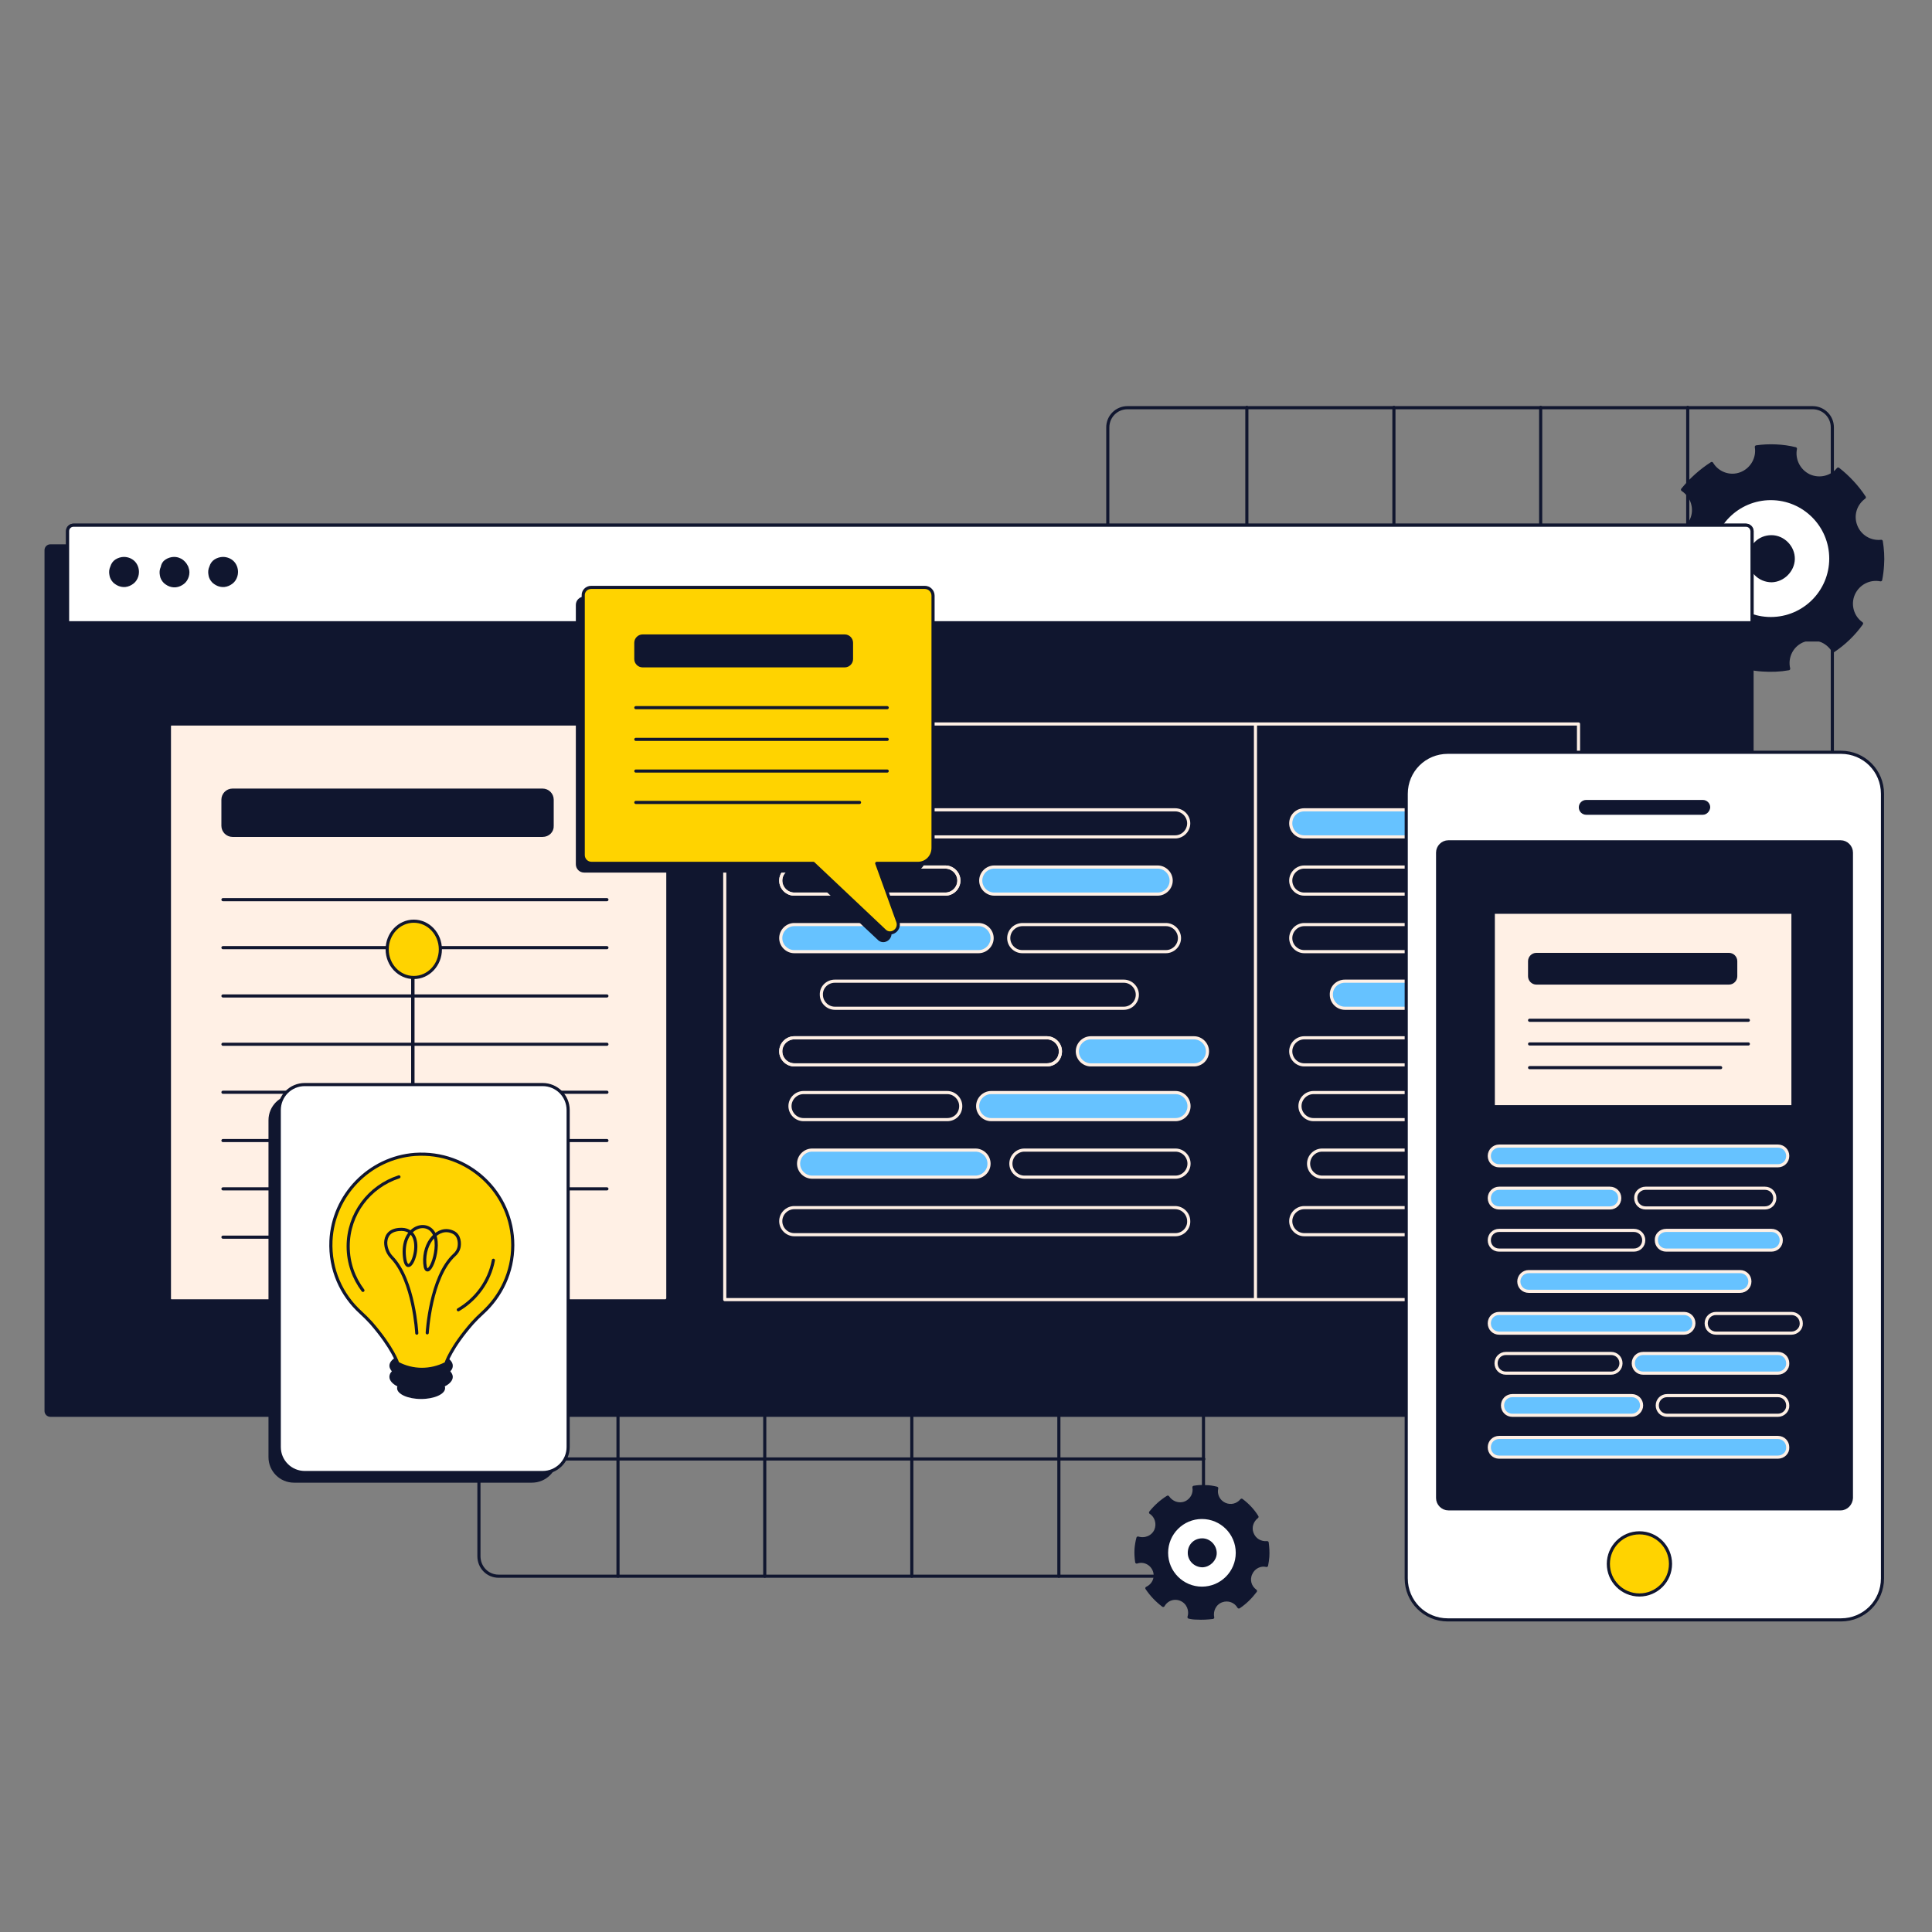 <?xml version="1.0" encoding="UTF-8" standalone="no"?>
<!DOCTYPE svg PUBLIC "-//W3C//DTD SVG 1.1//EN" "http://www.w3.org/Graphics/SVG/1.1/DTD/svg11.dtd">
<svg width="100%" height="100%" viewBox="0 0 720 720" version="1.1" xmlns="http://www.w3.org/2000/svg" xmlns:xlink="http://www.w3.org/1999/xlink" xml:space="preserve" xmlns:serif="http://www.serif.com/" style="fill-rule:evenodd;clip-rule:evenodd;stroke-linecap:round;stroke-linejoin:round;">
    <rect x="0" y="0" width="720" height="720" fill="#808080" stroke="none"/>
    <g transform="matrix(1,0,0,1,-806.688,0)">
        <g id="Artboard1" transform="matrix(1,0,0,1,806.688,0)">
            <rect x="0" y="0" width="720" height="720" style="fill:none;"/>
            <g id="Layer-1" serif:id="Layer 1">
            </g>
            <g id="Layer-2" serif:id="Layer 2">
            </g>
            <g id="Layer-11" serif:id="Layer 1">
            </g>
            <g id="Next-Gen-LE---homepage-slide.svg" serif:id="Next Gen LE - homepage slide.svg" transform="matrix(1.166,0,0,1.166,360,300.158)">
                <g transform="matrix(1,0,0,1,-360,-360)">
                    <path d="M210.619,606.353L429.607,606.353C433.147,606.353 435.901,603.501 435.901,600.059L435.901,428.173C435.901,424.633 433.049,421.879 429.607,421.879L210.619,421.879C207.079,421.879 204.325,424.731 204.325,428.173L204.325,599.961C204.325,603.501 207.079,606.353 210.619,606.353Z" style="fill:none;fill-rule:nonzero;stroke:rgb(16,22,47);stroke-width:1px;"/>
                    <path d="M435.999,459.738L204.325,459.738" style="fill:none;fill-rule:nonzero;stroke:rgb(16,22,47);stroke-width:1px;"/>
                    <path d="M435.999,496.121L204.325,496.121" style="fill:none;fill-rule:nonzero;stroke:rgb(16,22,47);stroke-width:1px;"/>
                    <path d="M435.999,532.504L204.325,532.504" style="fill:none;fill-rule:nonzero;stroke:rgb(16,22,47);stroke-width:1px;"/>
                    <path d="M435.999,568.888L204.325,568.888" style="fill:none;fill-rule:nonzero;stroke:rgb(16,22,47);stroke-width:1px;"/>
                    <path d="M389.684,421.879L389.684,606.353" style="fill:none;fill-rule:nonzero;stroke:rgb(16,22,47);stroke-width:1px;"/>
                    <path d="M342.681,421.879L342.681,606.353" style="fill:none;fill-rule:nonzero;stroke:rgb(16,22,47);stroke-width:1px;"/>
                    <path d="M295.677,421.879L295.677,606.353" style="fill:none;fill-rule:nonzero;stroke:rgb(16,22,47);stroke-width:1px;"/>
                    <path d="M248.772,421.879L248.772,606.353" style="fill:none;fill-rule:nonzero;stroke:rgb(16,22,47);stroke-width:1px;"/>
                    <path d="M420.167,604.485C421.052,606.746 419.971,609.205 417.807,610.188C419.184,612.253 420.954,614.121 423.019,615.695C424.199,613.63 426.657,612.843 428.821,613.826C430.984,614.81 431.967,617.268 431.279,619.431C432.066,619.628 432.951,619.726 433.836,619.726C435.507,619.825 437.179,619.726 438.851,619.53C438.359,617.366 439.539,615.006 441.702,614.22C443.866,613.433 446.127,614.318 447.209,616.186C449.274,614.81 451.044,613.04 452.519,611.073C450.749,609.795 450.061,607.533 451.044,605.468C451.929,603.501 454.092,602.42 456.059,602.911C456.256,602.026 456.354,601.141 456.452,600.158C456.551,598.584 456.452,597.11 456.256,595.635C454.191,595.831 452.224,594.75 451.437,592.684C450.651,590.718 451.437,588.554 453.011,587.374C451.732,585.309 450.061,583.539 448.094,582.064C446.816,583.638 444.652,584.228 442.686,583.343C440.719,582.458 439.637,580.294 440.129,578.229C438.949,577.934 437.769,577.738 436.491,577.738C435.212,577.639 434.032,577.738 432.852,577.934C433.246,579.999 432.066,582.163 430.001,582.949C427.936,583.736 425.674,582.851 424.494,581.081C422.429,582.359 420.561,584.031 418.987,585.998C420.856,587.178 421.544,589.636 420.659,591.701C419.676,593.865 417.217,594.848 414.956,594.16C414.661,595.241 414.464,596.421 414.366,597.601C414.267,598.978 414.366,600.453 414.562,601.83C416.824,601.043 419.282,602.223 420.167,604.485Z" style="fill:rgb(16,22,47);fill-rule:nonzero;stroke:rgb(16,22,47);stroke-width:1px;stroke-linecap:butt;stroke-linejoin:miter;"/>
                    <path d="M435.409,610.188C441.654,610.188 446.717,605.125 446.717,598.879C446.717,592.634 441.654,587.571 435.409,587.571C429.164,587.571 424.101,592.634 424.101,598.879C424.101,605.125 429.164,610.188 435.409,610.188Z" style="fill:white;fill-rule:nonzero;stroke:rgb(16,22,47);stroke-width:1px;stroke-linecap:butt;stroke-linejoin:miter;"/>
                    <path d="M431.377,598.88C431.377,596.519 433.147,594.749 435.507,594.749C437.769,594.749 439.637,596.716 439.637,598.978C439.637,601.043 437.769,602.911 435.606,603.01C433.344,603.01 431.377,601.24 431.377,598.88Z" style="fill:rgb(16,22,47);fill-rule:nonzero;stroke:rgb(16,22,47);stroke-width:1px;stroke-linecap:butt;stroke-linejoin:miter;"/>
                    <path d="M411.612,417.257L630.601,417.257C634.141,417.257 636.894,414.406 636.894,410.964L636.894,239.175C636.894,235.635 634.043,232.882 630.601,232.882L411.612,232.882C408.072,232.882 405.319,235.734 405.319,239.175L405.319,410.964C405.319,414.406 408.171,417.257 411.612,417.257Z" style="fill:none;fill-rule:nonzero;stroke:rgb(16,22,47);stroke-width:1px;"/>
                    <path d="M636.993,270.642L405.319,270.642" style="fill:none;fill-rule:nonzero;stroke:rgb(16,22,47);stroke-width:1px;"/>
                    <path d="M636.993,307.124L405.319,307.124" style="fill:none;fill-rule:nonzero;stroke:rgb(16,22,47);stroke-width:1px;"/>
                    <path d="M636.993,343.507L405.319,343.507" style="fill:none;fill-rule:nonzero;stroke:rgb(16,22,47);stroke-width:1px;"/>
                    <path d="M636.993,379.891L405.319,379.891" style="fill:none;fill-rule:nonzero;stroke:rgb(16,22,47);stroke-width:1px;"/>
                    <path d="M590.678,232.784L590.678,417.257" style="fill:none;fill-rule:nonzero;stroke:rgb(16,22,47);stroke-width:1px;"/>
                    <path d="M543.674,232.784L543.674,417.257" style="fill:none;fill-rule:nonzero;stroke:rgb(16,22,47);stroke-width:1px;"/>
                    <path d="M496.769,232.784L496.769,417.257" style="fill:none;fill-rule:nonzero;stroke:rgb(16,22,47);stroke-width:1px;"/>
                    <path d="M449.766,232.784L449.766,417.257" style="fill:none;fill-rule:nonzero;stroke:rgb(16,22,47);stroke-width:1px;"/>
                    <path d="M591.268,290.739C592.743,294.574 590.973,298.802 587.236,300.474C589.596,304.112 592.644,307.259 596.086,309.816C598.053,306.374 602.379,304.899 606.018,306.571C609.656,308.242 611.426,312.373 610.148,316.109C611.524,316.404 612.999,316.601 614.474,316.699C617.424,316.896 620.178,316.798 622.931,316.306C622.046,312.569 624.013,308.636 627.749,307.259C631.388,305.882 635.321,307.456 637.189,310.602C640.729,308.242 643.778,305.292 646.236,301.851C643.286,299.786 642.106,295.754 643.68,292.312C645.253,288.969 648.793,287.199 652.333,287.887C652.628,286.412 652.825,284.839 652.923,283.266C653.12,280.611 652.923,278.054 652.53,275.596C649.088,275.989 645.646,274.022 644.368,270.581C643.089,267.237 644.27,263.599 647.121,261.534C644.86,258.092 642.008,255.044 638.763,252.487C636.599,255.142 632.863,256.126 629.519,254.651C626.176,253.077 624.406,249.439 625.094,245.997C623.128,245.506 621.063,245.211 618.899,245.112C616.736,245.014 614.671,245.112 612.606,245.407C613.196,248.947 611.229,252.586 607.689,253.962C604.149,255.339 600.216,253.864 598.348,250.717C594.808,252.979 591.661,255.831 589.006,259.076C592.153,261.141 593.431,265.271 591.858,268.712C590.186,272.449 585.958,274.121 582.221,272.842C581.729,274.711 581.434,276.677 581.336,278.644C581.139,281.102 581.238,283.462 581.631,285.822C585.564,284.839 589.793,286.904 591.268,290.739Z" style="fill:rgb(16,22,47);fill-rule:nonzero;stroke:rgb(16,22,47);stroke-width:1px;stroke-linecap:butt;stroke-linejoin:miter;"/>
                    <path d="M617.228,300.277C627.818,300.277 636.403,291.693 636.403,281.102C636.403,270.512 627.818,261.927 617.228,261.927C606.638,261.927 598.053,270.512 598.053,281.102C598.053,291.693 606.638,300.277 617.228,300.277Z" style="fill:white;fill-rule:nonzero;stroke:rgb(16,22,47);stroke-width:1px;stroke-linecap:butt;stroke-linejoin:miter;"/>
                    <path d="M610.443,281.201C610.443,277.169 613.491,274.121 617.424,274.121C621.259,274.121 624.504,277.464 624.406,281.299C624.308,284.937 621.161,288.084 617.523,288.182C613.589,288.182 610.443,285.036 610.443,281.201Z" style="fill:rgb(16,22,47);fill-rule:nonzero;stroke:rgb(16,22,47);stroke-width:1px;stroke-linecap:butt;stroke-linejoin:miter;"/>
                    <path d="M601.986,276.542L67.347,276.542C66.364,276.542 65.478,277.329 65.478,278.411L65.478,553.548C65.478,554.531 66.265,555.416 67.347,555.416L601.986,555.416C602.969,555.416 603.854,554.629 603.854,553.548L603.854,278.411C603.854,277.427 602.969,276.542 601.986,276.542Z" style="fill:rgb(16,22,47);fill-rule:nonzero;"/>
                    <path d="M609.263,270.446L74.722,270.446C73.739,270.446 72.854,271.232 72.854,272.314L72.854,547.451C72.854,548.434 73.64,549.319 74.722,549.319L609.361,549.319C610.344,549.319 611.229,548.533 611.229,547.451L611.229,272.216C611.131,271.232 610.344,270.446 609.263,270.446Z" style="fill:rgb(16,22,47);fill-rule:nonzero;stroke:rgb(16,22,47);stroke-width:1px;stroke-linecap:butt;stroke-linejoin:miter;"/>
                    <path d="M609.263,270.446L74.722,270.446C73.739,270.446 72.854,271.232 72.854,272.314L72.854,301.617L611.229,301.617L611.229,272.314C611.131,271.232 610.344,270.446 609.263,270.446Z" style="fill:white;fill-rule:nonzero;stroke:rgb(16,22,47);stroke-width:1px;stroke-linecap:butt;stroke-linejoin:miter;"/>
                    <path d="M88.194,281.361C88.98,280.869 89.964,280.574 90.849,280.574C92.127,280.574 93.405,281.066 94.29,281.951C95.175,282.836 95.667,284.114 95.667,285.392C95.667,286.376 95.372,287.261 94.88,288.047C94.389,288.834 93.602,289.424 92.717,289.817C91.832,290.211 90.849,290.309 89.964,290.112C88.98,289.916 88.194,289.424 87.505,288.834C86.817,288.146 86.325,287.261 86.227,286.376C86.03,285.392 86.129,284.507 86.522,283.622C86.817,282.639 87.407,281.852 88.194,281.361Z" style="fill:rgb(16,22,47);"/>
                    <path d="M104.222,281.361C105.009,280.869 105.992,280.574 106.877,280.574C107.467,280.574 108.155,280.672 108.745,280.967C109.335,281.164 109.827,281.557 110.319,282.049C110.81,282.541 111.105,283.032 111.4,283.622C111.597,284.212 111.794,284.802 111.794,285.491C111.794,286.474 111.499,287.359 111.007,288.146C110.515,288.932 109.729,289.522 108.844,289.916C107.959,290.309 106.975,290.407 106.09,290.211C105.107,290.014 104.32,289.522 103.632,288.932C102.944,288.244 102.452,287.359 102.354,286.474C102.157,285.491 102.255,284.606 102.649,283.721C102.845,282.639 103.435,281.852 104.222,281.361Z" style="fill:rgb(16,22,47);"/>
                    <path d="M119.857,281.361C120.644,280.869 121.627,280.574 122.512,280.574C123.79,280.574 125.069,281.066 125.954,281.951C126.839,282.836 127.33,284.114 127.33,285.392C127.33,286.376 127.035,287.261 126.544,288.047C126.052,288.834 125.265,289.424 124.38,289.817C123.495,290.211 122.512,290.309 121.627,290.112C120.644,289.916 119.857,289.424 119.169,288.834C118.48,288.146 117.989,287.261 117.89,286.376C117.694,285.392 117.792,284.507 118.185,283.622C118.48,282.639 119.07,281.852 119.857,281.361Z" style="fill:rgb(16,22,47);"/>
                    <path d="M261.162,521.294L103.239,521.294C102.845,521.294 102.55,520.999 102.55,520.606L102.55,337.607C102.55,337.214 102.845,336.919 103.239,336.919L261.162,336.919C261.556,336.919 261.851,337.214 261.851,337.607L261.851,520.606C261.851,520.901 261.556,521.294 261.162,521.294Z" style="fill:rgb(16,22,47);fill-rule:nonzero;stroke:rgb(16,22,47);stroke-width:1px;stroke-linecap:butt;stroke-linejoin:miter;"/>
                    <path d="M263.916,518.344L106.09,518.344C105.697,518.344 105.402,518.049 105.402,517.656L105.402,334.657C105.402,334.264 105.697,333.969 106.09,333.969L264.014,333.969C264.407,333.969 264.702,334.264 264.702,334.657L264.702,517.656C264.604,517.951 264.309,518.344 263.916,518.344Z" style="fill:rgb(255,240,229);fill-rule:nonzero;stroke:rgb(16,22,47);stroke-width:1px;stroke-linecap:butt;stroke-linejoin:miter;"/>
                    <rect x="282.894" y="333.969" width="272.876" height="183.982" style="fill:rgb(16,22,47);fill-rule:nonzero;stroke:rgb(255,240,229);stroke-width:1px;stroke-linecap:butt;stroke-linejoin:miter;"/>
                    <path d="M385.849,442.923L305.117,442.923C302.757,442.923 300.791,440.956 300.791,438.596C300.791,436.236 302.757,434.269 305.117,434.269L385.849,434.269C388.209,434.269 390.176,436.236 390.176,438.596C390.176,441.054 388.308,442.923 385.849,442.923Z" style="fill:rgb(16,22,47);fill-rule:nonzero;stroke:rgb(255,240,229);stroke-width:1px;stroke-linecap:butt;stroke-linejoin:miter;"/>
                    <path d="M305.117,379.694L353.399,379.694C355.759,379.694 357.726,381.661 357.726,384.021C357.726,386.381 355.759,388.347 353.399,388.347L305.117,388.347C302.757,388.347 300.791,386.381 300.791,384.021C300.791,381.661 302.757,379.694 305.117,379.694Z" style="fill:rgb(16,22,47);fill-rule:nonzero;stroke:rgb(255,240,229);stroke-width:1px;stroke-linecap:butt;stroke-linejoin:miter;"/>
                    <path d="M305.117,361.404L426.854,361.404C429.214,361.404 431.181,363.371 431.181,365.731C431.181,368.091 429.214,370.057 426.854,370.057L305.117,370.057C302.757,370.057 300.791,368.091 300.791,365.731C300.791,363.272 302.757,361.404 305.117,361.404Z" style="fill:rgb(16,22,47);fill-rule:nonzero;stroke:rgb(255,240,229);stroke-width:1px;stroke-linecap:butt;stroke-linejoin:miter;"/>
                    <path d="M305.117,379.694L353.399,379.694C355.759,379.694 357.726,381.661 357.726,384.021C357.726,386.381 355.759,388.347 353.399,388.347L305.117,388.347C302.757,388.347 300.791,386.381 300.791,384.021C300.791,381.661 302.757,379.694 305.117,379.694Z" style="fill:none;fill-rule:nonzero;stroke:rgb(255,240,229);stroke-width:1px;stroke-linecap:butt;stroke-linejoin:miter;"/>
                    <path d="M318.098,416.176L410.433,416.176C412.793,416.176 414.759,418.142 414.759,420.502C414.759,422.862 412.793,424.829 410.433,424.829L318.098,424.829C315.738,424.829 313.771,422.862 313.771,420.502C313.673,418.142 315.639,416.176 318.098,416.176Z" style="fill:rgb(16,22,47);fill-rule:nonzero;stroke:rgb(255,240,229);stroke-width:1px;stroke-linecap:butt;stroke-linejoin:miter;"/>
                    <path d="M305.117,398.082L364.019,398.082C366.379,398.082 368.346,400.049 368.346,402.409C368.346,404.769 366.379,406.736 364.019,406.736L305.117,406.736C302.757,406.736 300.791,404.769 300.791,402.409C300.791,400.049 302.757,398.082 305.117,398.082Z" style="fill:rgb(102,194,255);fill-rule:nonzero;stroke:rgb(255,240,229);stroke-width:1px;stroke-linecap:butt;stroke-linejoin:miter;"/>
                    <path d="M369.034,379.694L421.249,379.694C423.609,379.694 425.576,381.661 425.576,384.021C425.576,386.381 423.609,388.347 421.249,388.347L369.034,388.347C366.674,388.347 364.708,386.381 364.708,384.021C364.708,381.661 366.674,379.694 369.034,379.694Z" style="fill:rgb(102,194,255);fill-rule:nonzero;stroke:rgb(255,240,229);stroke-width:1px;stroke-linecap:butt;stroke-linejoin:miter;"/>
                    <path d="M378.081,398.082L423.904,398.082C426.264,398.082 428.231,400.049 428.231,402.409C428.231,404.769 426.264,406.736 423.904,406.736L377.983,406.736C375.623,406.736 373.656,404.769 373.656,402.409C373.656,400.049 375.623,398.082 378.081,398.082Z" style="fill:rgb(16,22,47);fill-rule:nonzero;stroke:rgb(255,240,229);stroke-width:1px;stroke-linecap:butt;stroke-linejoin:miter;"/>
                    <path d="M426.953,497.203L305.117,497.203C302.757,497.203 300.791,495.236 300.791,492.876C300.791,490.516 302.757,488.549 305.117,488.549L426.854,488.549C429.214,488.549 431.181,490.516 431.181,492.876C431.279,495.236 429.313,497.203 426.953,497.203Z" style="fill:rgb(16,22,47);fill-rule:nonzero;stroke:rgb(255,240,229);stroke-width:1px;stroke-linecap:butt;stroke-linejoin:miter;"/>
                    <path d="M385.849,442.923L305.117,442.923C302.757,442.923 300.791,440.956 300.791,438.596C300.791,436.236 302.757,434.269 305.117,434.269L385.849,434.269C388.209,434.269 390.176,436.236 390.176,438.596C390.176,441.054 388.308,442.923 385.849,442.923Z" style="fill:none;fill-rule:nonzero;stroke:rgb(255,240,229);stroke-width:1px;stroke-linecap:butt;stroke-linejoin:miter;"/>
                    <path d="M432.853,442.923L399.911,442.923C397.551,442.923 395.584,440.956 395.584,438.596C395.584,436.236 397.551,434.269 399.911,434.269L432.853,434.269C435.213,434.269 437.179,436.236 437.179,438.596C437.179,441.054 435.213,442.923 432.853,442.923Z" style="fill:rgb(102,194,255);fill-rule:nonzero;stroke:rgb(255,240,229);stroke-width:1px;stroke-linecap:butt;stroke-linejoin:miter;"/>
                    <path d="M426.953,478.814L378.671,478.814C376.311,478.814 374.344,476.848 374.344,474.488C374.344,472.128 376.311,470.161 378.671,470.161L426.953,470.161C429.313,470.161 431.279,472.128 431.279,474.488C431.279,476.848 429.313,478.814 426.953,478.814Z" style="fill:rgb(16,22,47);fill-rule:nonzero;stroke:rgb(255,240,229);stroke-width:1px;stroke-linecap:butt;stroke-linejoin:miter;"/>
                    <path d="M426.953,460.426L368.051,460.426C365.691,460.426 363.724,458.459 363.724,456.099C363.724,453.739 365.691,451.773 368.051,451.773L426.953,451.773C429.313,451.773 431.279,453.739 431.279,456.099C431.279,458.558 429.313,460.426 426.953,460.426Z" style="fill:rgb(102,194,255);fill-rule:nonzero;stroke:rgb(255,240,229);stroke-width:1px;stroke-linecap:butt;stroke-linejoin:miter;"/>
                    <path d="M363.036,478.814L310.821,478.814C308.461,478.814 306.494,476.848 306.494,474.488C306.494,472.128 308.461,470.161 310.821,470.161L363.036,470.161C365.396,470.161 367.363,472.128 367.363,474.488C367.363,476.848 365.396,478.814 363.036,478.814Z" style="fill:rgb(102,194,255);fill-rule:nonzero;stroke:rgb(255,240,229);stroke-width:1px;stroke-linecap:butt;stroke-linejoin:miter;"/>
                    <path d="M353.989,460.426L308.068,460.426C305.708,460.426 303.741,458.459 303.741,456.099C303.741,453.739 305.708,451.773 308.068,451.773L353.989,451.773C356.349,451.773 358.316,453.739 358.316,456.099C358.316,458.558 356.448,460.426 353.989,460.426Z" style="fill:rgb(16,22,47);fill-rule:nonzero;stroke:rgb(255,240,229);stroke-width:1px;stroke-linecap:butt;stroke-linejoin:miter;"/>
                    <path d="M468.117,361.404L534,361.404C536.36,361.404 538.327,363.371 538.327,365.731C538.327,368.091 536.36,370.057 534,370.057L468.117,370.057C465.757,370.057 463.791,368.091 463.791,365.731C463.791,363.272 465.757,361.404 468.117,361.404Z" style="fill:rgb(102,194,255);fill-rule:nonzero;stroke:rgb(255,240,229);stroke-width:1px;stroke-linecap:butt;stroke-linejoin:miter;"/>
                    <path d="M468.117,379.694L516.399,379.694C518.759,379.694 520.726,381.661 520.726,384.021C520.726,386.381 518.759,388.347 516.399,388.347L468.117,388.347C465.757,388.347 463.791,386.381 463.791,384.021C463.791,381.661 465.757,379.694 468.117,379.694Z" style="fill:none;fill-rule:nonzero;stroke:rgb(255,240,229);stroke-width:1px;stroke-linecap:butt;stroke-linejoin:miter;"/>
                    <path d="M481.097,416.176L527,416.176C529.36,416.176 531.327,418.142 531.327,420.502C531.327,422.862 529.36,424.829 527,424.829L481.097,424.829C478.737,424.829 476.771,422.862 476.771,420.502C476.672,418.142 478.639,416.176 481.097,416.176Z" style="fill:rgb(102,194,255);fill-rule:nonzero;stroke:rgb(255,240,229);stroke-width:1px;stroke-linecap:butt;stroke-linejoin:miter;"/>
                    <path d="M468.117,398.082L527.019,398.082C529.379,398.082 531.346,400.049 531.346,402.409C531.346,404.769 529.379,406.736 527.019,406.736L468.117,406.736C465.757,406.736 463.791,404.769 463.791,402.409C463.791,400.049 465.757,398.082 468.117,398.082Z" style="fill:rgb(16,22,47);fill-rule:nonzero;stroke:rgb(255,240,229);stroke-width:1px;stroke-linecap:butt;stroke-linejoin:miter;"/>
                    <path d="M540.272,497.203L468.117,497.203C465.757,497.203 463.791,495.236 463.791,492.876C463.791,490.516 465.757,488.549 468.117,488.549L540.173,488.549C542.533,488.549 544.5,490.516 544.5,492.876C544.598,495.236 542.632,497.203 540.272,497.203Z" style="fill:rgb(16,22,47);fill-rule:nonzero;stroke:rgb(255,240,229);stroke-width:1px;stroke-linecap:butt;stroke-linejoin:miter;"/>
                    <path d="M540.5,442.923L468.117,442.923C465.757,442.923 463.791,440.956 463.791,438.596C463.791,436.236 465.757,434.269 468.117,434.269L540.5,434.269C542.86,434.269 544.827,436.236 544.827,438.596C544.827,441.054 542.958,442.923 540.5,442.923Z" style="fill:none;fill-rule:nonzero;stroke:rgb(255,240,229);stroke-width:1px;stroke-linecap:butt;stroke-linejoin:miter;"/>
                    <path d="M526.036,478.814L473.821,478.814C471.461,478.814 469.494,476.848 469.494,474.488C469.494,472.128 471.461,470.161 473.821,470.161L526.036,470.161C528.396,470.161 530.362,472.128 530.362,474.488C530.362,476.848 528.396,478.814 526.036,478.814Z" style="fill:rgb(16,22,47);fill-rule:nonzero;stroke:rgb(255,240,229);stroke-width:1px;stroke-linecap:butt;stroke-linejoin:miter;"/>
                    <path d="M516.989,460.426L471.067,460.426C468.707,460.426 466.741,458.459 466.741,456.099C466.741,453.739 468.707,451.773 471.067,451.773L516.989,451.773C519.349,451.773 521.316,453.739 521.316,456.099C521.316,458.558 519.447,460.426 516.989,460.426Z" style="fill:rgb(16,22,47);fill-rule:nonzero;stroke:rgb(255,240,229);stroke-width:1px;stroke-linecap:butt;stroke-linejoin:miter;"/>
                    <path d="M452.519,334L452.519,517.5" style="fill:none;fill-rule:nonzero;stroke:rgb(255,240,229);stroke-width:1px;"/>
                    <path d="M224.68,369.566L125.56,369.566C123.889,369.566 122.512,368.189 122.512,366.517L122.512,358.159C122.512,356.487 123.889,355.111 125.56,355.111L224.68,355.111C226.352,355.111 227.729,356.487 227.729,358.159L227.729,366.517C227.827,368.189 226.45,369.566 224.68,369.566Z" style="fill:rgb(16,22,47);fill-rule:nonzero;stroke:rgb(16,22,47);stroke-width:1px;stroke-linecap:butt;stroke-linejoin:miter;"/>
                    <path d="M122.512,467.113L245.232,467.113" style="fill:none;fill-rule:nonzero;stroke:rgb(16,22,47);stroke-width:1px;"/>
                    <path d="M122.512,482.551L245.232,482.551" style="fill:none;fill-rule:nonzero;stroke:rgb(16,22,47);stroke-width:1px;"/>
                    <path d="M122.512,436.334L245.232,436.334" style="fill:none;fill-rule:nonzero;stroke:rgb(16,22,47);stroke-width:1px;"/>
                    <path d="M122.512,451.674L245.232,451.674" style="fill:none;fill-rule:nonzero;stroke:rgb(16,22,47);stroke-width:1px;"/>
                    <path d="M122.512,420.896L245.232,420.896" style="fill:none;fill-rule:nonzero;stroke:rgb(16,22,47);stroke-width:1px;"/>
                    <path d="M122.512,390.117L245.232,390.117" style="fill:none;fill-rule:nonzero;stroke:rgb(16,22,47);stroke-width:1px;"/>
                    <path d="M122.512,405.457L245.232,405.457" style="fill:none;fill-rule:nonzero;stroke:rgb(16,22,47);stroke-width:1px;"/>
                    <path d="M122.512,497.989L220.059,497.989" style="fill:none;fill-rule:nonzero;stroke:rgb(16,22,47);stroke-width:1px;"/>
                    <path d="M183.184,403.884L183.184,485.796" style="fill:none;fill-rule:nonzero;stroke:rgb(16,22,47);stroke-width:1px;stroke-linecap:butt;stroke-linejoin:miter;"/>
                    <path d="M183.282,410.079C185.509,410.079 187.314,408.274 187.314,406.047C187.314,403.821 185.509,402.016 183.282,402.016C181.055,402.016 179.25,403.821 179.25,406.047C179.25,408.274 181.055,410.079 183.282,410.079Z" style="fill:rgb(255,211,0);fill-rule:nonzero;stroke:rgb(16,22,47);stroke-width:1px;stroke-linecap:butt;stroke-linejoin:miter;"/>
                    <path d="M183.184,403.884L183.184,485.796" style="fill:none;fill-rule:nonzero;stroke:rgb(16,22,47);stroke-width:1px;stroke-linecap:butt;stroke-linejoin:miter;"/>
                    <path d="M183.282,410.079C185.509,410.079 187.314,408.274 187.314,406.047C187.314,403.821 185.509,402.016 183.282,402.016C181.055,402.016 179.25,403.821 179.25,406.047C179.25,408.274 181.055,410.079 183.282,410.079Z" style="fill:rgb(255,211,0);fill-rule:nonzero;stroke:rgb(16,22,47);stroke-width:1px;stroke-linecap:butt;stroke-linejoin:miter;"/>
                    <path d="M183.184,403.884L183.184,485.796" style="fill:none;fill-rule:nonzero;stroke:rgb(16,22,47);stroke-width:1px;stroke-linecap:butt;stroke-linejoin:miter;"/>
                    <path d="M183.5,415C188.194,415 192,410.971 192,406C192,401.029 188.194,397 183.5,397C178.806,397 175,401.029 175,406C175,410.971 178.806,415 183.5,415Z" style="fill:rgb(255,211,0);fill-rule:nonzero;stroke:rgb(16,22,47);stroke-width:1px;stroke-linecap:butt;stroke-linejoin:miter;"/>
                    <path d="M221.239,576.459L145.227,576.459C140.704,576.459 137.065,572.821 137.065,568.298L137.065,460.623C137.065,456.099 140.704,452.461 145.227,452.461L221.239,452.461C225.762,452.461 229.4,456.099 229.4,460.623L229.4,568.298C229.499,572.821 225.762,576.459 221.239,576.459Z" style="fill:rgb(16,22,47);fill-rule:nonzero;"/>
                    <path d="M224.68,573.214L148.669,573.214C144.145,573.214 140.507,569.576 140.507,565.053L140.507,457.378C140.507,452.854 144.145,449.216 148.669,449.216L224.68,449.216C229.204,449.216 232.842,452.854 232.842,457.378L232.842,565.053C232.842,569.576 229.204,573.214 224.68,573.214Z" style="fill:white;fill-rule:nonzero;stroke:rgb(16,22,47);stroke-width:1px;stroke-linecap:butt;stroke-linejoin:miter;"/>
                    <path d="M195.967,539.093C195.967,536.536 191.444,534.569 185.839,534.569C180.234,534.569 175.71,536.634 175.71,539.093C175.71,539.683 176.005,540.273 176.497,540.863C176.005,541.354 175.71,541.944 175.71,542.633C175.71,543.813 176.694,544.894 178.267,545.681C178.169,545.878 178.169,546.074 178.169,546.271C178.169,548.139 181.61,549.713 185.839,549.713C190.067,549.713 193.509,548.139 193.509,546.271C193.509,546.074 193.509,545.878 193.41,545.681C194.984,544.894 195.967,543.813 195.967,542.633C195.967,542.043 195.672,541.453 195.18,540.863C195.77,540.273 195.967,539.683 195.967,539.093Z" style="fill:rgb(16,22,47);fill-rule:nonzero;"/>
                    <path d="M215.142,500.546C215.142,483.731 200.884,470.358 183.872,471.538C169.319,472.619 157.715,484.616 157.027,499.169C156.634,508.314 160.37,516.476 166.565,522.081C167.745,523.163 168.827,524.244 169.909,525.424C176.89,533.488 178.365,538.306 178.365,538.306C183.184,540.863 188.887,540.863 193.705,538.404L193.804,538.306C193.804,538.306 195.279,533.389 202.26,525.424C203.244,524.343 204.325,523.261 205.407,522.278C211.405,516.869 215.142,509.101 215.142,500.546Z" style="fill:rgb(255,211,0);fill-rule:nonzero;stroke:rgb(16,22,47);stroke-width:1px;stroke-linecap:butt;stroke-linejoin:miter;"/>
                    <path d="M184.462,528.669C184.462,528.669 183.577,511.854 176.497,504.479C175.219,503.201 174.53,501.431 174.53,499.661C174.629,497.793 175.514,495.826 178.759,495.531C189.084,494.548 181.61,514.116 180.529,504.283C179.447,494.449 188.1,492.089 190.165,497.301C192.23,502.513 187.51,512.936 187.019,506.348C186.527,499.759 191.345,494.154 196.065,496.416C198.229,497.399 198.229,500.153 197.934,501.333C197.737,502.218 197.147,503.103 196.459,503.693C188.789,510.773 187.805,528.571 187.805,528.571" style="fill:none;fill-rule:nonzero;stroke:rgb(16,22,47);stroke-width:1px;stroke-linecap:butt;stroke-linejoin:miter;"/>
                    <path d="M208.947,505.364C207.669,512.149 203.441,517.853 197.737,521.196" style="fill:none;fill-rule:nonzero;stroke:rgb(16,22,47);stroke-width:1px;"/>
                    <path d="M167.254,515.001C164.304,511.068 162.534,506.249 162.534,500.939C162.534,490.516 169.319,481.764 178.759,478.716" style="fill:none;fill-rule:nonzero;stroke:rgb(16,22,47);stroke-width:1px;"/>
                    <path d="M237.955,293.259L344.549,293.259C346.024,293.259 347.204,294.439 347.204,295.914L347.204,376.547C347.204,379.301 345.041,381.464 342.386,381.464L329.307,381.464L336.092,400.246C336.781,402.704 334.027,404.671 332.061,403.196L308.854,381.464L237.955,381.464C236.48,381.464 235.3,380.284 235.3,378.809L235.3,295.914C235.3,294.439 236.48,293.259 237.955,293.259Z" style="fill:rgb(16,22,47);"/>
                    <path d="M240.217,290.309L346.811,290.309C348.286,290.309 349.466,291.489 349.466,292.964L349.466,373.597C349.466,376.351 347.302,378.514 344.647,378.514L331.471,378.514L338.256,397.296C338.944,399.754 336.191,401.721 334.224,400.246L311.214,378.514L240.315,378.514C238.84,378.514 237.66,377.334 237.66,375.859L237.66,292.964C237.562,291.489 238.742,290.309 240.217,290.309Z" style="fill:rgb(255,211,0);stroke:rgb(16,22,47);stroke-width:1px;stroke-linecap:butt;stroke-linejoin:miter;"/>
                    <path d="M321.244,315.384L256.639,315.384C255.459,315.384 254.475,314.401 254.475,313.221L254.475,308.009C254.475,306.829 255.459,305.846 256.639,305.846L321.244,305.846C322.424,305.846 323.407,306.829 323.407,308.009L323.407,313.221C323.407,314.401 322.424,315.384 321.244,315.384Z" style="fill:rgb(16,22,47);fill-rule:nonzero;stroke:rgb(16,22,47);stroke-width:1px;stroke-linecap:butt;stroke-linejoin:miter;"/>
                    <path d="M254.475,359.044L325.964,359.044" style="fill:none;fill-rule:nonzero;stroke:rgb(16,22,47);stroke-width:1px;"/>
                    <path d="M254.475,349.014L334.814,349.014" style="fill:none;fill-rule:nonzero;stroke:rgb(16,22,47);stroke-width:1px;"/>
                    <path d="M254.475,328.757L334.814,328.757" style="fill:none;fill-rule:nonzero;stroke:rgb(16,22,47);stroke-width:1px;"/>
                    <path d="M254.475,338.886L334.814,338.886" style="fill:none;fill-rule:nonzero;stroke:rgb(16,22,47);stroke-width:1px;"/>
                    <path d="M639.648,620.316L513.978,620.316C506.602,620.316 500.703,614.416 500.703,607.041L500.703,356.291C500.703,348.916 506.602,343.016 513.978,343.016L639.648,343.016C647.023,343.016 652.923,348.916 652.923,356.291L652.923,607.041C652.923,614.416 647.023,620.316 639.648,620.316Z" style="fill:white;fill-rule:nonzero;stroke:rgb(16,22,47);stroke-width:1px;stroke-linecap:butt;stroke-linejoin:miter;"/>
                    <path d="M575.239,612.351C580.724,612.351 585.171,607.905 585.171,602.42C585.171,596.934 580.724,592.488 575.239,592.488C569.754,592.488 565.308,596.934 565.308,602.42C565.308,607.905 569.754,612.351 575.239,612.351Z" style="fill:rgb(255,211,0);fill-rule:nonzero;stroke:rgb(16,22,47);stroke-width:1px;stroke-linecap:butt;stroke-linejoin:miter;"/>
                    <path d="M639.549,584.818L514.174,584.818C512.306,584.818 510.733,583.244 510.733,581.376L510.733,375.072C510.733,373.204 512.306,371.631 514.174,371.631L639.549,371.631C641.418,371.631 642.991,373.204 642.991,375.072L642.991,581.376C642.893,583.244 641.418,584.818 639.549,584.818Z" style="fill:rgb(16,22,47);fill-rule:nonzero;stroke:rgb(16,22,47);stroke-width:1px;stroke-linecap:butt;stroke-linejoin:miter;"/>
                    <path d="M530.399,468.883L619.489,468.883C621.259,468.883 622.636,470.259 622.636,472.029C622.636,473.799 621.259,475.176 619.489,475.176L530.399,475.176C528.629,475.176 527.253,473.799 527.253,472.029C527.253,470.358 528.629,468.883 530.399,468.883Z" style="fill:rgb(102,194,255);fill-rule:nonzero;stroke:rgb(255,240,229);stroke-width:1px;stroke-linecap:butt;stroke-linejoin:miter;"/>
                    <path d="M530.399,482.354L565.799,482.354C567.569,482.354 568.946,483.731 568.946,485.501C568.946,487.271 567.569,488.648 565.799,488.648L530.399,488.648C528.629,488.648 527.253,487.271 527.253,485.501C527.253,483.829 528.629,482.354 530.399,482.354Z" style="fill:rgb(102,194,255);fill-rule:nonzero;stroke:rgb(255,240,229);stroke-width:1px;stroke-linecap:butt;stroke-linejoin:miter;"/>
                    <path d="M539.839,509.003L607.394,509.003C609.164,509.003 610.541,510.379 610.541,512.149C610.541,513.919 609.164,515.296 607.394,515.296L539.839,515.296C538.069,515.296 536.693,513.919 536.693,512.149C536.693,510.478 538.069,509.003 539.839,509.003Z" style="fill:rgb(102,194,255);fill-rule:nonzero;stroke:rgb(255,240,229);stroke-width:1px;stroke-linecap:butt;stroke-linejoin:miter;"/>
                    <path d="M530.399,495.826L573.469,495.826C575.239,495.826 576.616,497.203 576.616,498.973C576.616,500.743 575.239,502.119 573.469,502.119L530.399,502.119C528.629,502.119 527.253,500.743 527.253,498.973C527.253,497.203 528.629,495.826 530.399,495.826Z" style="fill:rgb(16,22,47);fill-rule:nonzero;stroke:rgb(255,240,229);stroke-width:1px;stroke-linecap:butt;stroke-linejoin:miter;"/>
                    <path d="M577.206,482.354L615.359,482.354C617.129,482.354 618.506,483.731 618.506,485.501C618.506,487.271 617.129,488.648 615.359,488.648L577.206,488.648C575.436,488.648 574.059,487.271 574.059,485.501C573.961,483.829 575.436,482.354 577.206,482.354Z" style="fill:rgb(16,22,47);fill-rule:nonzero;stroke:rgb(255,240,229);stroke-width:1px;stroke-linecap:butt;stroke-linejoin:miter;"/>
                    <path d="M583.794,495.826L617.424,495.826C619.194,495.826 620.571,497.203 620.571,498.973C620.571,500.743 619.194,502.119 617.424,502.119L583.794,502.119C582.024,502.119 580.648,500.743 580.648,498.973C580.549,497.203 582.024,495.826 583.794,495.826Z" style="fill:rgb(102,194,255);fill-rule:nonzero;stroke:rgb(255,240,229);stroke-width:1px;stroke-linecap:butt;stroke-linejoin:miter;"/>
                    <path d="M619.489,568.298L530.399,568.298C528.629,568.298 527.253,566.921 527.253,565.151C527.253,563.381 528.629,562.004 530.399,562.004L619.489,562.004C621.259,562.004 622.636,563.381 622.636,565.151C622.734,566.921 621.259,568.298 619.489,568.298Z" style="fill:rgb(102,194,255);fill-rule:nonzero;stroke:rgb(255,240,229);stroke-width:1px;stroke-linecap:butt;stroke-linejoin:miter;"/>
                    <path d="M589.498,528.669L530.399,528.669C528.629,528.669 527.253,527.293 527.253,525.523C527.253,523.753 528.629,522.376 530.399,522.376L589.498,522.376C591.268,522.376 592.644,523.753 592.644,525.523C592.644,527.194 591.268,528.669 589.498,528.669Z" style="fill:rgb(102,194,255);fill-rule:nonzero;stroke:rgb(255,240,229);stroke-width:1px;stroke-linecap:butt;stroke-linejoin:miter;"/>
                    <path d="M623.816,528.669L599.724,528.669C597.954,528.669 596.578,527.293 596.578,525.523C596.578,523.753 597.954,522.376 599.724,522.376L623.816,522.376C625.586,522.376 626.963,523.753 626.963,525.523C627.061,527.194 625.586,528.669 623.816,528.669Z" style="fill:rgb(16,22,47);fill-rule:nonzero;stroke:rgb(255,240,229);stroke-width:1px;stroke-linecap:butt;stroke-linejoin:miter;"/>
                    <path d="M619.489,554.924L584.089,554.924C582.319,554.924 580.943,553.548 580.943,551.778C580.943,550.008 582.319,548.631 584.089,548.631L619.489,548.631C621.259,548.631 622.636,550.008 622.636,551.778C622.734,553.449 621.259,554.924 619.489,554.924Z" style="fill:rgb(16,22,47);fill-rule:nonzero;stroke:rgb(255,240,229);stroke-width:1px;stroke-linecap:butt;stroke-linejoin:miter;"/>
                    <path d="M619.489,541.453L576.419,541.453C574.649,541.453 573.273,540.076 573.273,538.306C573.273,536.536 574.649,535.159 576.419,535.159L619.489,535.159C621.259,535.159 622.636,536.536 622.636,538.306C622.734,539.978 621.259,541.453 619.489,541.453Z" style="fill:rgb(102,194,255);fill-rule:nonzero;stroke:rgb(255,240,229);stroke-width:1px;stroke-linecap:butt;stroke-linejoin:miter;"/>
                    <path d="M572.781,554.924L534.628,554.924C532.858,554.924 531.481,553.548 531.481,551.778C531.481,550.008 532.858,548.631 534.628,548.631L572.781,548.631C574.551,548.631 575.928,550.008 575.928,551.778C575.928,553.449 574.453,554.924 572.781,554.924Z" style="fill:rgb(102,194,255);fill-rule:nonzero;stroke:rgb(255,240,229);stroke-width:1px;stroke-linecap:butt;stroke-linejoin:miter;"/>
                    <path d="M566.193,541.453L532.563,541.453C530.793,541.453 529.416,540.076 529.416,538.306C529.416,536.536 530.793,535.159 532.563,535.159L566.193,535.159C567.963,535.159 569.339,536.536 569.339,538.306C569.339,539.978 567.963,541.453 566.193,541.453Z" style="fill:rgb(16,22,47);fill-rule:nonzero;stroke:rgb(255,240,229);stroke-width:1px;stroke-linecap:butt;stroke-linejoin:miter;"/>
                    <rect x="528.531" y="394.149" width="95.777" height="62.147" style="fill:rgb(255,240,229);fill-rule:nonzero;stroke:rgb(16,22,47);stroke-width:1px;stroke-linecap:butt;stroke-linejoin:miter;"/>
                    <path d="M603.854,416.766L542.298,416.766C541.118,416.766 540.134,415.782 540.134,414.602L540.134,409.784C540.134,408.604 541.118,407.621 542.298,407.621L603.854,407.621C605.034,407.621 606.018,408.604 606.018,409.784L606.018,414.602C606.018,415.782 605.034,416.766 603.854,416.766Z" style="fill:rgb(16,22,47);fill-rule:nonzero;stroke:rgb(16,22,47);stroke-width:1px;stroke-linecap:butt;stroke-linejoin:miter;"/>
                    <path d="M540.134,428.664L610.049,428.664" style="fill:none;fill-rule:nonzero;stroke:rgb(16,22,47);stroke-width:1px;"/>
                    <path d="M540.134,436.236L610.049,436.236" style="fill:none;fill-rule:nonzero;stroke:rgb(16,22,47);stroke-width:1px;"/>
                    <path d="M540.134,443.808L601.199,443.808" style="fill:none;fill-rule:nonzero;stroke:rgb(16,22,47);stroke-width:1px;"/>
                    <path d="M595.496,362.486L558.228,362.486C557.244,362.486 556.359,361.699 556.359,360.617C556.359,359.634 557.146,358.749 558.228,358.749L595.496,358.749C596.479,358.749 597.364,359.536 597.364,360.617C597.266,361.601 596.479,362.486 595.496,362.486Z" style="fill:rgb(16,22,47);fill-rule:nonzero;stroke:rgb(16,22,47);stroke-width:1px;stroke-linecap:butt;stroke-linejoin:miter;"/>
                </g>
            </g>
        </g>
    </g>
</svg>
